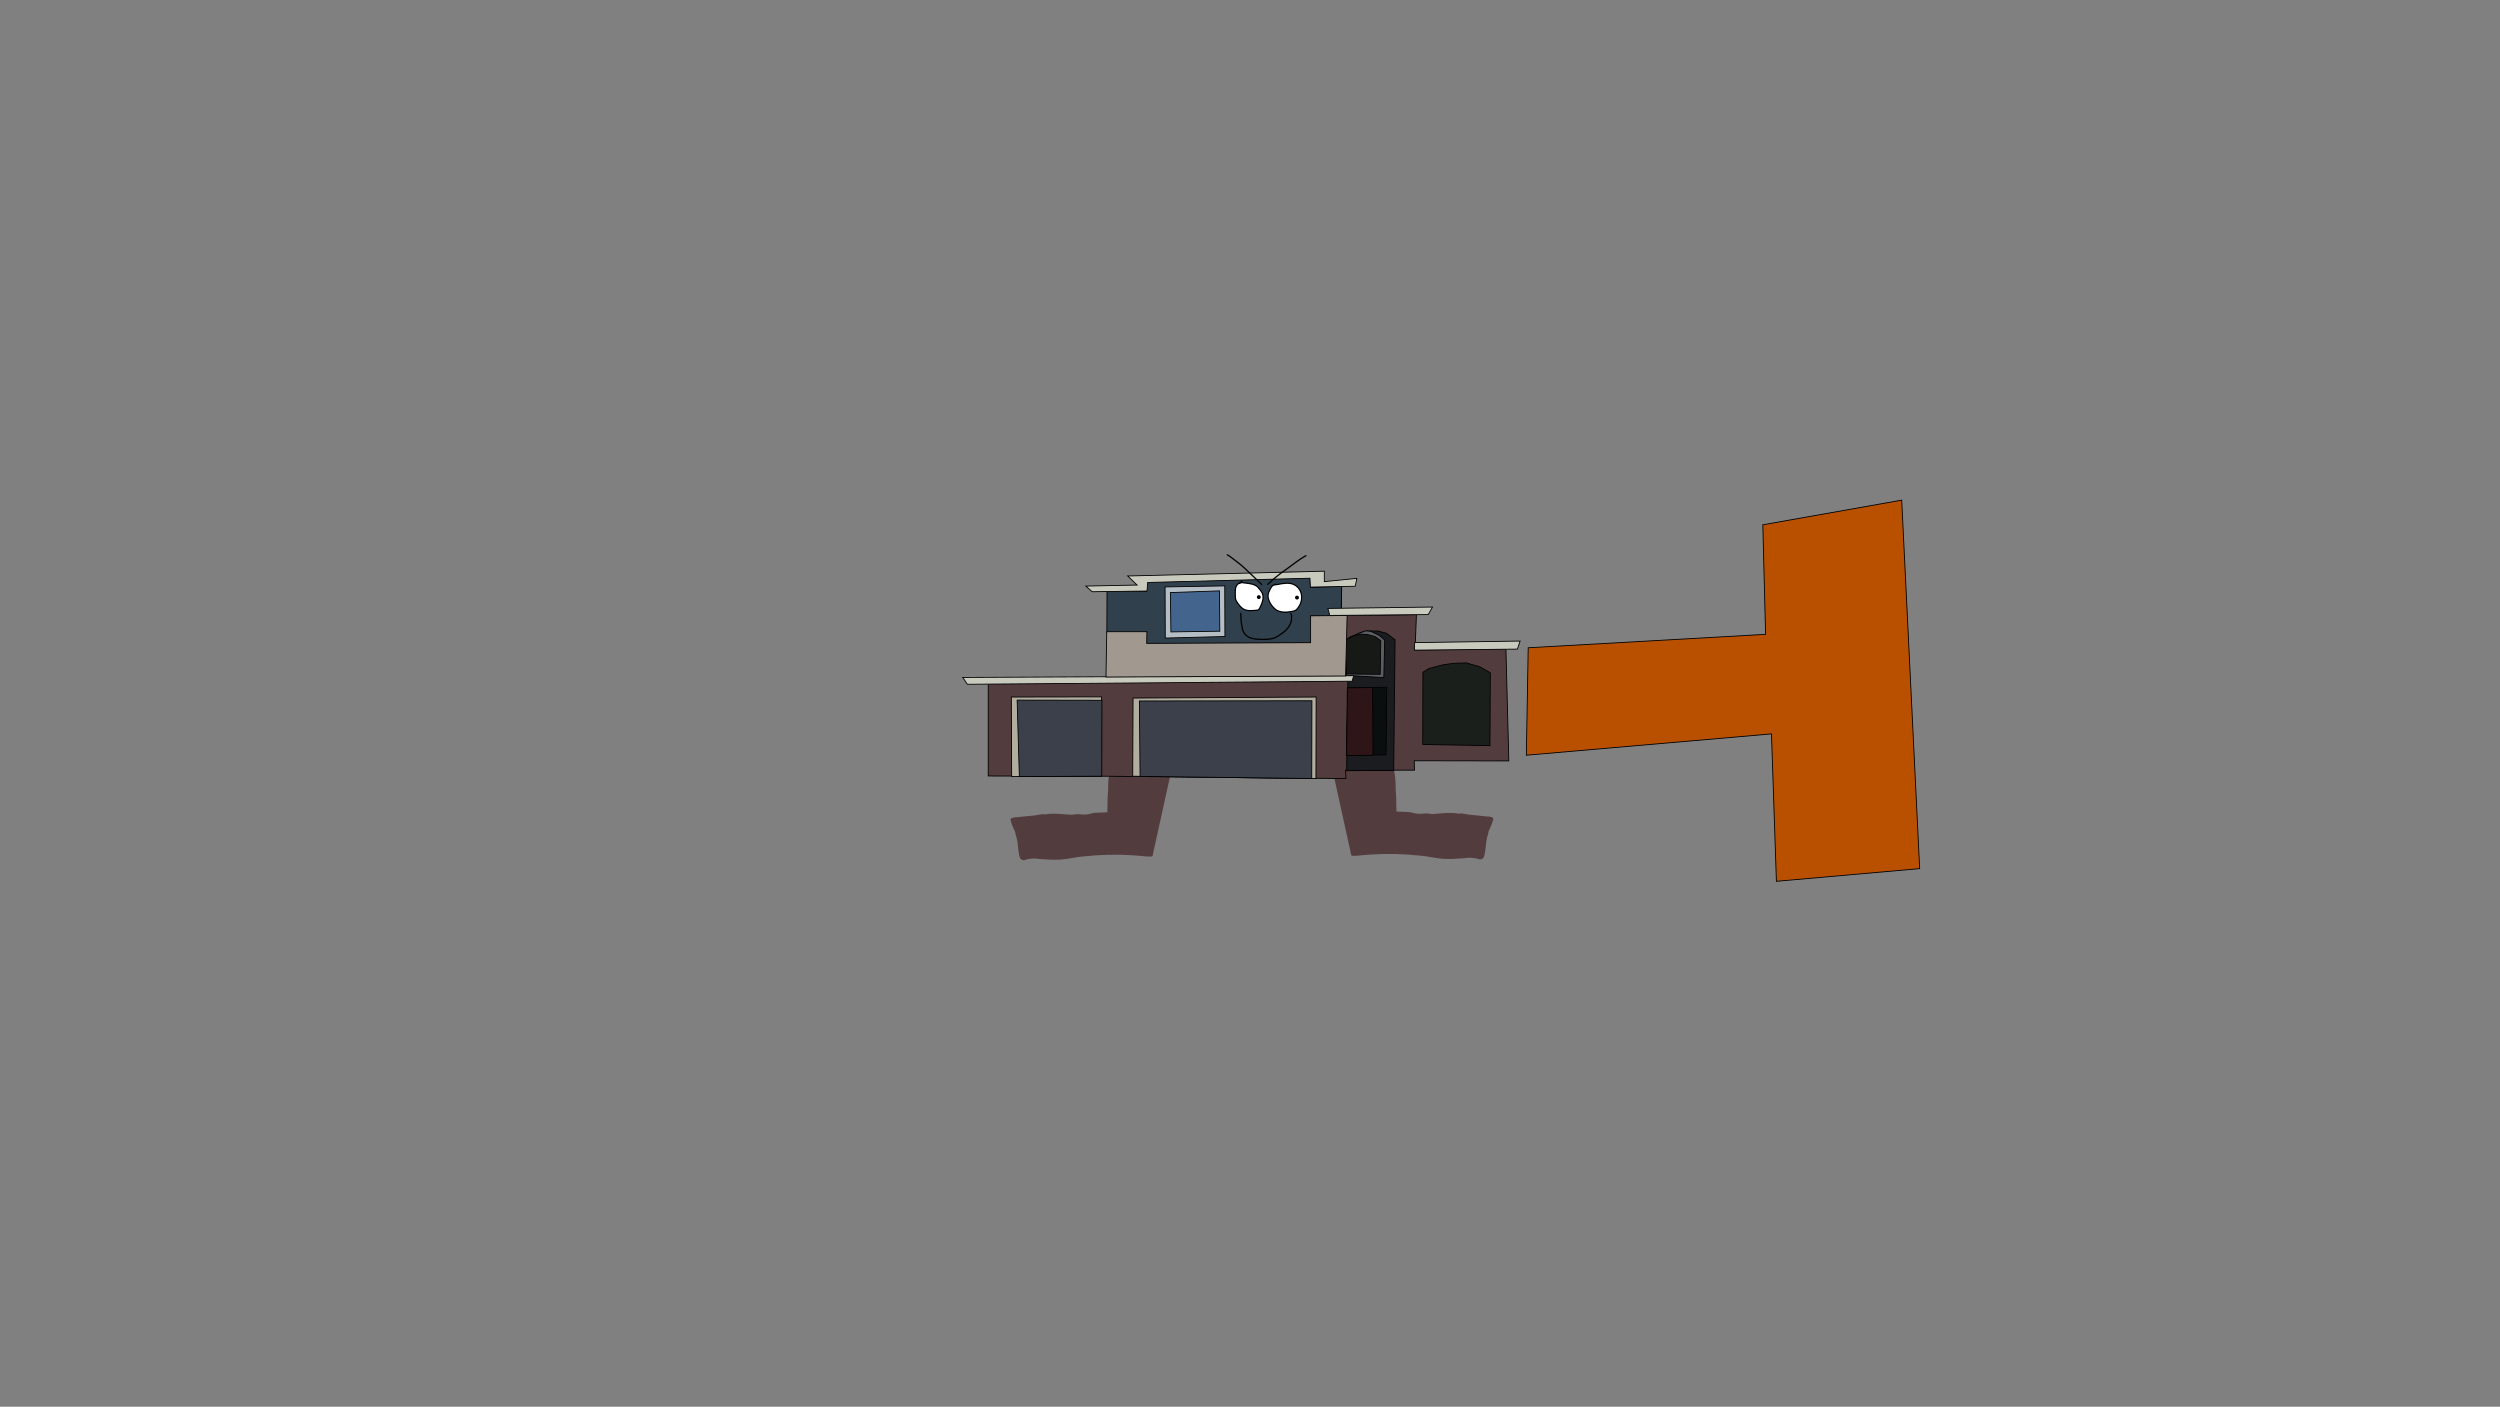 <svg version="1.1" xmlns="http://www.w3.org/2000/svg" xmlns:xlink="http://www.w3.org/1999/xlink" width="2878.25" height="1619.58" viewBox="0,0,2878.25,1619.58"><rect x="0" y="0" width="2878.25" height="1619.58" fill="#808080" stroke="none"/><g transform="translate(1117.373,629.809)"><g data-paper-data="{&quot;isPaintingLayer&quot;:true}" stroke-linejoin="miter" stroke-miterlimit="10" stroke-dasharray="" stroke-dashoffset="0" style="mix-blend-mode: normal"><path d="M-1117.373,989.77v-1619.58h2878.25v1619.58z" fill="none" fill-rule="nonzero" stroke="#000000" stroke-width="0" stroke-linecap="butt"/><path d="M504.26,207.438l-0.3,-0.3l9.59,-0.3z" fill="#3f7e38" fill-rule="evenodd" stroke="none" stroke-width="1" stroke-linecap="butt"/><path d="M246.925,172.481c0.284,-1.397 0.578,-2.792 0.885,-4.182c0,0 0.317,-1.437 1.754,-1.12c1.437,0.317 1.12,1.754 1.12,1.754c-3.323,15.069 -5.17,30.587 -9.367,45.433c-5.492,19.399 -9.286,39.064 -13.606,58.755c-4.116,18.676 -8.239,37.367 -12.365,56.081c-1.483,6.727 -2.967,13.455 -4.45,20.182c-0.153,0.692 -0.978,6.311 -1.849,6.785c-0.604,0.329 -5.957,0.155 -6.939,0.047c-5.454,-0.599 -10.839,-1.042 -16.35,-1.398c-18.366,-1.191 -36.396,-0.581 -54.585,1.251c-8.933,0.549 -17.577,3.017 -26.548,3.692c-8.533,0.642 -17.39,-0.026 -25.909,-0.672c-4.16,-0.934 -9.884,-0.411 -14.06,0.48c-1.38,0.294 -2.766,1.245 -4.136,0.906c-4.097,-1.016 -4.056,-3.75 -4.796,-7.34c-1.179,-5.725 -1.044,-11.757 -2.436,-17.436c-0.609,-2.485 -1.642,-4.521 -1.694,-7.135c-1.578,-3.967 -4.113,-8.479 -5.043,-12.607c-0.213,-0.945 -0.859,-2.079 -0.324,-2.886c1.426,-2.153 6.986,-1.916 9.183,-2.205c6.123,-0.806 12.27,-1.126 18.397,-1.847c3.869,-0.455 8.208,-2.001 12.053,-1.128c9.856,-1.983 19.998,-0.175 29.862,0.349c2.027,0.108 4.196,-0.571 6.208,-0.67c4.184,-0.205 8.097,0.961 12.281,0.254c2.942,-0.308 5.803,-1.504 8.666,-1.797c2.522,-0.258 5.488,-0.162 8.068,-0.349c2.061,-0.149 3.629,-0.029 5.647,-0.321c0.327,-0.047 0.858,0.34 0.991,0.037c0.269,-0.613 -0.128,-1.334 -0.128,-2.003c0.001,-2.762 0.393,-5.412 0.29,-8.185c-0.244,-6.547 0.772,-12.984 0.73,-19.501c-0.067,-12.531 3.053,-24.613 4.945,-36.898c1.11,-7.21 0.729,-14.209 0.77,-21.445c0.125,-19.061 1.136,-38.73 4.261,-57.56c0.578,-3.482 1.073,-6.97 1.012,-10.493c-0.01,-0.548 0.047,-4.44 0.33,-4.706c2.507,-2.355 6.724,0.282 9.222,1.077c9.399,2.988 18.469,5.11 28.348,6.103c7.252,1.199 14.745,2.287 22.115,2.37c3.429,0.038 6.887,-0.571 10.327,-0.605c2.438,-0.024 8.391,-0.994 9.405,2.237c0.355,1.131 -0.379,2.34 -0.551,3.513c-0.52,3.545 -0.83,7.09 -1.538,10.604c-0.079,0.857 -0.143,1.718 -0.195,2.583z" fill="#533c3d" fill-rule="nonzero" stroke="none" stroke-width="0.5" stroke-linecap="butt"/><path d="M400.765,169.014c-0.708,-3.514 -1.018,-7.059 -1.538,-10.604c-0.172,-1.173 -0.906,-2.382 -0.551,-3.513c1.014,-3.231 6.967,-2.261 9.405,-2.237c3.44,0.034 6.898,0.643 10.327,0.605c7.371,-0.082 14.863,-1.171 22.115,-2.37c9.879,-0.993 18.949,-3.115 28.348,-6.103c2.498,-0.794 6.714,-3.432 9.222,-1.077c0.283,0.266 0.339,4.158 0.33,4.706c-0.062,3.523 0.433,7.011 1.012,10.493c3.125,18.83 4.136,38.499 4.261,57.56c0.041,7.236 -0.34,14.235 0.77,21.445c1.892,12.285 5.012,24.367 4.945,36.898c-0.043,6.517 0.974,12.954 0.73,19.501c-0.103,2.774 0.289,5.423 0.29,8.185c0,0.669 -0.397,1.39 -0.128,2.003c0.133,0.303 0.664,-0.084 0.991,-0.037c2.018,0.292 3.586,0.172 5.647,0.321c2.581,0.187 5.546,0.091 8.068,0.349c2.863,0.292 5.724,1.489 8.666,1.797c4.184,0.707 8.097,-0.459 12.281,-0.254c2.011,0.099 4.181,0.777 6.208,0.67c9.864,-0.523 20.007,-2.332 29.862,-0.349c3.844,-0.873 8.183,0.672 12.053,1.128c6.127,0.721 12.273,1.041 18.397,1.847c2.197,0.289 7.757,0.052 9.183,2.205c0.535,0.807 -0.111,1.942 -0.324,2.886c-0.93,4.128 -3.465,8.639 -5.043,12.607c-0.052,2.614 -1.085,4.65 -1.694,7.135c-1.392,5.679 -1.256,11.711 -2.436,17.436c-0.74,3.59 -0.699,6.324 -4.796,7.34c-1.37,0.34 -2.755,-0.611 -4.136,-0.906c-4.176,-0.89 -9.9,-1.413 -14.06,-0.48c-8.519,0.646 -17.376,1.314 -25.909,0.672c-8.971,-0.675 -17.615,-3.143 -26.548,-3.692c-18.188,-1.832 -36.219,-2.442 -54.585,-1.251c-5.511,0.356 -10.897,0.799 -16.35,1.398c-0.982,0.108 -6.335,0.282 -6.939,-0.047c-0.871,-0.475 -1.696,-6.094 -1.849,-6.785c-1.483,-6.727 -2.967,-13.455 -4.45,-20.182c-4.126,-18.714 -8.249,-37.405 -12.365,-56.081c-4.32,-19.691 -8.114,-39.357 -13.606,-58.755c-4.198,-14.846 -6.045,-30.364 -9.367,-45.433c0,0 -0.317,-1.437 1.12,-1.754c1.437,-0.317 1.754,1.12 1.754,1.12c0.307,1.39 0.6,2.785 0.885,4.182c-0.052,-0.864 -0.116,-1.726 -0.195,-2.583z" data-paper-data="{&quot;index&quot;:null}" fill="#533c3d" fill-rule="nonzero" stroke="none" stroke-width="0.5" stroke-linecap="butt"/><path d="M20.381,263.593v-107.677l134.843,-0.394l3.084,-0.066l-0.394,-104.724l44.882,-0.066v-9.711l188.386,-5.315l0.591,11.22l35.039,-1.772l0.394,33.727l86.155,-0.984l-1.575,40.682l100.853,-1.181l3.74,-0.525l3.346,129.443l-108.858,-0.197l0.197,10.827h-79.265l0.394,9.711l-280.512,-2.756z" data-paper-data="{&quot;index&quot;:null}" fill="#533c3d" fill-rule="nonzero" stroke="#000000" stroke-width="1" stroke-linecap="round"/><path d="M429.98,79.519l-15.354,-0.197l-23.032,-0.197l1.181,31.299l-190.157,1.05l-0.197,-13.386l-45.472,0.591l0.197,-48.032l45.472,0.197v-10.63l188.32,-4.921l0.394,11.22l36.024,-1.378l-0.591,25.197z" data-paper-data="{&quot;index&quot;:null}" fill="#31404d" fill-rule="nonzero" stroke="#000000" stroke-width="1" stroke-linecap="round"/><path d="M47.35,264.23l-0.394,-91.535l103.937,-0.197l-0.394,91.535z" data-paper-data="{&quot;index&quot;:null}" fill="#b1aea0" fill-rule="nonzero" stroke="#000000" stroke-width="1" stroke-linecap="round"/><path d="M56.208,264.23l-2.559,-87.992l97.638,0.197l-0.197,87.402z" data-paper-data="{&quot;index&quot;:null}" fill="#3b404b" fill-rule="nonzero" stroke="#000000" stroke-width="1" stroke-linecap="round"/><path d="M186.72,263.836l0.394,-89.961l210.761,-1.181l-0.197,93.898z" data-paper-data="{&quot;index&quot;:null}" fill="#b1aea0" fill-rule="nonzero" stroke="#000000" stroke-width="1" stroke-linecap="round"/><path d="M195.185,264.033l-0.787,-86.811l198.622,-0.262l-0.197,89.567z" data-paper-data="{&quot;index&quot;:null}" fill="#3b404b" fill-rule="nonzero" stroke="#000000" stroke-width="1" stroke-linecap="round"/><path d="M433.045,257.472l1.378,-103.543l-1.968,0.197v-46.063l3.74,-4.134l13.189,-5.512l6.89,-1.772h12.598l9.843,2.559l10.039,7.677l-1.575,150.262z" data-paper-data="{&quot;index&quot;:null}" fill="#1a1c20" fill-rule="nonzero" stroke="#000000" stroke-width="1" stroke-linecap="round"/><path d="M434.423,161.999l44.882,-0.591l-0.984,77.953l-45.669,0.197z" data-paper-data="{&quot;index&quot;:null}" fill="#0a0e0f" fill-rule="nonzero" stroke="#000000" stroke-width="1" stroke-linecap="round"/><path d="M433.045,240.083l0.787,-77.953l29.134,-0.394l0.394,77.953z" data-paper-data="{&quot;index&quot;:null}" fill="#2e1518" fill-rule="nonzero" stroke="#000000" stroke-width="1" stroke-linecap="round"/><path d="M439.41,154.453l-443.045,3.543l-5.315,-7.874l450.066,-2.165z" data-paper-data="{&quot;index&quot;:null}" fill="#c8cabe" fill-rule="nonzero" stroke="#000000" stroke-width="1" stroke-linecap="round"/><path d="M432.717,148.088l-1.575,-38.648l1.772,-2.165l3.346,-2.756l11.024,-5.315l7.874,-2.756l5.709,0.591l9.449,4.528l6.496,5.512l-0.984,43.241l-35.63,-2.165z" data-paper-data="{&quot;index&quot;:null}" fill="#5c5d62" fill-rule="nonzero" stroke="#000000" stroke-width="1" stroke-linecap="round"/><path d="M430.552,109.702l2.559,-3.543l9.252,-4.331l6.299,-1.575l8.071,0.394l8.858,2.362l6.693,4.724l-0.591,38.78l-38.78,-0.394z" data-paper-data="{&quot;index&quot;:null}" fill="#171917" fill-rule="nonzero" stroke="#000000" stroke-width="1" stroke-linecap="round"/><path d="M527.73,139.886l16.339,-4.331l12.992,-1.772l13.78,-0.394l15.551,4.528l12.008,6.89l-0.394,83.858l-77.362,-1.378l0.197,-83.136z" data-paper-data="{&quot;index&quot;:null}" fill="#1b1f1b" fill-rule="nonzero" stroke="#000000" stroke-width="1" stroke-linecap="round"/><path d="M390.723,35.884l-186.745,4.921l-0.787,9.843l-63.189,0.787l-7.283,-6.496l59.055,-1.181l-10.827,-10.433l226.378,-5.512v12.008l37.402,-3.74l-1.772,9.055l-51.64,0.984z" data-paper-data="{&quot;index&quot;:null}" fill="#c8cabe" fill-rule="nonzero" stroke="#000000" stroke-width="1" stroke-linecap="round"/><path d="M292.888,103.01l-68.701,1.772l-0.197,-58.858l68.701,-1.181z" data-paper-data="{&quot;index&quot;:null}" fill="#b5bec5" fill-rule="nonzero" stroke="#000000" stroke-width="1" stroke-linecap="round"/><path d="M286.982,96.907l-56.299,0.787l-0.591,-45.276l56.496,-1.968z" data-paper-data="{&quot;index&quot;:null}" fill="#43648d" fill-rule="nonzero" stroke="#000000" stroke-width="1" stroke-linecap="round"/><path d="M411.392,70.661l120.472,-1.575l-4.921,8.661l-113.386,0.984z" data-paper-data="{&quot;index&quot;:null}" fill="#c8cabe" fill-rule="nonzero" stroke="#000000" stroke-width="1" stroke-linecap="round"/><path d="M511.279,110.031l121.457,-1.772l-3.15,9.252l-118.522,1.181z" data-paper-data="{&quot;index&quot;:null}" fill="#c8cabe" fill-rule="nonzero" stroke="#000000" stroke-width="1" stroke-linecap="round"/><path d="M156.817,97.498h46.26l-0.197,13.386l188.648,-0.787v-30.906l42.06,-0.394l-1.772,69.685l-275.871,1.181z" data-paper-data="{&quot;index&quot;:null}" fill="#a19890" fill-rule="nonzero" stroke="#000000" stroke-width="1" stroke-linecap="round"/><path d="M311.165,75.598c0.75,0 0.75,0.75 0.75,0.75v0.708c-0.002,4.648 0.391,9.591 1.305,14.145c0.378,1.885 0.623,3.852 1.448,5.603c3.568,7.57 11.187,8.494 18.701,8.714c5.136,0.16 12.067,0.268 16.873,-1.798c3.254,-1.399 7.058,-4.197 9.853,-6.385c4.549,-3.319 8.979,-9.751 8.785,-15.566c-0.054,-1.607 0.231,-3.488 -0.749,-4.813c0,0 -0.43,-0.614 0.184,-1.045c0.614,-0.43 1.045,0.184 1.045,0.184c1.145,1.702 0.958,3.624 1.02,5.624c0.196,6.33 -4.428,13.164 -9.378,16.811c-2.897,2.259 -6.795,5.102 -10.163,6.565c-5.008,2.176 -12.142,2.07 -17.512,1.921c-8.057,-0.238 -16.214,-1.431 -20.003,-9.552c-0.879,-1.883 -1.166,-3.944 -1.572,-5.969c-0.933,-4.652 -1.333,-9.692 -1.335,-14.44v-0.708c0,0 0,-0.75 0.75,-0.75z" data-paper-data="{&quot;index&quot;:null}" fill="#000000" fill-rule="nonzero" stroke="none" stroke-width="0.5" stroke-linecap="butt"/><path d="M313.033,38.812c0.45,0.6 -0.15,1.05 -0.15,1.05l-0.44,0.321c-0.102,0.056 -0.202,0.114 -0.3,0.173c1.327,-0.064 2.748,0.273 4.122,0.388c5.308,0.445 12.985,1.512 16.148,6.308c1.755,2.261 3.605,4.103 4.534,6.929c1.453,4.417 -0.146,9.826 -2.081,13.821c-0.974,2.012 -1.805,4.308 -3.809,5.431c-5.151,0.619 -11.725,1.582 -16.578,-0.931c-3.7,-1.916 -6.913,-6.252 -9.051,-9.766c-1.356,-2.448 -1.338,-5.568 -1.353,-8.323c-0.029,-5.496 -0.178,-10.248 5.006,-13.442c0.863,-0.692 1.666,-1.359 2.632,-1.9l0.268,-0.21c0,0 0.6,-0.45 1.05,0.15zM309.263,42.452c-4.016,2.891 -3.714,6.995 -3.687,11.754c0.014,2.424 -0.09,5.434 1.147,7.573c1.992,3.279 4.997,7.385 8.439,9.188c4.489,2.352 10.674,1.317 15.441,0.838c1.452,-0.793 2.225,-3.231 2.913,-4.652c1.749,-3.614 3.357,-8.684 2.009,-12.698c-0.899,-2.676 -2.661,-4.386 -4.332,-6.531c-2.826,-4.394 -10.262,-5.282 -15.052,-5.684c-1.685,-0.142 -4.466,-1.121 -5.742,0.295c0,0 -0.53,0.53 -1.061,0c-0.028,-0.028 -0.052,-0.055 -0.074,-0.083z" fill="#000000" fill-rule="nonzero" stroke="none" stroke-width="0.5" stroke-linecap="butt"/><path d="M309.306,42.495c0.53,0.53 1.063,-0.001 1.063,-0.001c1.277,-1.417 4.071,-0.444 5.756,-0.302c4.79,0.403 12.278,1.305 15.104,5.699c1.671,2.145 3.445,3.879 4.344,6.555c1.348,4.015 -0.27,9.124 -2.019,12.738c-0.688,1.421 -1.472,3.87 -2.925,4.663c-4.766,0.479 -10.998,1.518 -15.487,-0.833c-3.442,-1.803 -6.476,-5.94 -8.467,-9.218c-1.237,-2.139 -1.135,-5.174 -1.148,-7.598c-0.027,-4.759 -0.311,-8.893 3.705,-11.784c0.022,0.027 0.047,0.055 0.074,0.083z" data-paper-data="{&quot;noHover&quot;:false,&quot;origItem&quot;:[&quot;Path&quot;,{&quot;applyMatrix&quot;:true,&quot;segments&quot;:[[[309.26312,42.45172],[0.02204,0.02747],[-4.01603,2.89115]],[[305.57613,54.2058],[-0.02667,-4.75881],[0.01358,2.42357]],[[306.72288,61.77831],[-1.23679,-2.13888],[1.9917,3.27877]],[[315.16153,70.96607],[-3.44198,-1.80325],[4.48895,2.35176]],[[330.60204,71.80421],[-4.76602,0.47875],[1.45238,-0.79265]],[[333.5151,67.15225],[-0.68811,1.42135],[1.74947,-3.61368]],[[335.52425,54.45405],[1.34821,4.01467],[-0.89863,-2.67591]],[[331.19227,47.92313],[1.67059,2.14465],[-2.82601,-4.39395]],[[316.14037,42.23887],[4.78986,0.40256],[-1.68521,-0.14163]],[[310.39804,42.53427],[1.27652,-1.41684],[0,0]],[[309.33738,42.53427],[0.53033,0.53033],[-0.02754,-0.02754]]],&quot;closed&quot;:true}]}" fill="#ffffff" fill-rule="nonzero" stroke="none" stroke-width="0.5" stroke-linecap="butt"/><path d="M351.596,42.35c0.097,0.13 0.146,0.253 0.161,0.366c0.428,-0.053 0.864,-0.117 1.309,-0.21c6.023,-1.264 12.843,-2.583 18.715,-0.299c10.519,4.462 12.828,17.201 7.1,26.249c-1.194,1.701 -2.266,3.601 -4.027,4.788c-2.198,1.482 -5.105,1.485 -7.603,2.043c-5.467,1.221 -10.213,0.523 -15.24,-1.999c-6.712,-4.726 -13.395,-15.036 -8.491,-23.227c0.842,-1.895 1.643,-3.612 2.776,-4.982c-0.188,-0.47 0.245,-0.825 0.245,-0.825c0.577,-0.459 1.166,-0.757 1.769,-0.961c0.617,-0.386 1.315,-0.705 2.117,-0.946l0.119,-0.147c0,0 0.6,-0.45 1.05,0.15zM349.108,44.564c-2.116,1.32 -3.104,3.598 -4.257,6.188c-4.499,7.482 1.862,16.949 7.93,21.248c5.351,2.666 9.642,2.535 15.346,1.635c1.866,-0.294 4.295,-0.555 5.897,-1.64c1.576,-1.067 2.54,-2.848 3.611,-4.373c5.24,-8.231 3.223,-19.956 -6.417,-24.026c-5.581,-2.17 -12.149,-0.808 -17.868,0.382c-1.425,0.297 -2.911,0.195 -4.241,0.585z" fill="#000000" fill-rule="nonzero" stroke="none" stroke-width="0.5" stroke-linecap="butt"/><path d="M353.323,43.936c5.719,-1.19 12.34,-2.552 17.921,-0.382c9.641,4.07 11.674,15.862 6.434,24.094c-1.07,1.524 -2.045,3.317 -3.62,4.385c-1.602,1.085 -4.045,1.355 -5.911,1.649c-5.703,0.9 -10.041,1.027 -15.392,-1.64c-6.068,-4.299 -12.448,-13.828 -7.948,-21.31c1.152,-2.591 2.152,-4.884 4.268,-6.205c1.33,-0.39 2.824,-0.295 4.249,-0.592z" data-paper-data="{&quot;noHover&quot;:false,&quot;origItem&quot;:[&quot;Path&quot;,{&quot;applyMatrix&quot;:true,&quot;segments&quot;:[[[349.10777,44.56412],[1.32995,-0.3902],[-2.11591,1.32016]],[[344.85125,50.75244],[1.15237,-2.59069],[-4.49924,7.48211]],[[352.78169,72.00035],[-6.06838,-4.29854],[5.35105,2.66611]],[[368.12728,73.63524],[-5.70344,0.89977],[1.86606,-0.29439]],[[374.02382,71.99486],[-1.60183,1.08508],[1.57579,-1.06744]],[[377.63434,67.62226],[-1.07037,1.52411],[5.24036,-8.23143]],[[371.21713,43.59633],[9.64066,4.06971],[-5.58088,-2.16999]],[[353.34868,43.97882],[5.7193,-1.19005],[-1.42548,0.29661]]],&quot;closed&quot;:true}]}" fill="#ffffff" fill-rule="nonzero" stroke="none" stroke-width="0.5" stroke-linecap="butt"/><path d="M329.641,57.659c0,-1.243 1.007,-2.25 2.25,-2.25c1.243,0 2.25,1.007 2.25,2.25c0,1.243 -1.007,2.25 -2.25,2.25c-1.243,0 -2.25,-1.007 -2.25,-2.25z" fill="#000000" fill-rule="nonzero" stroke="none" stroke-width="0.5" stroke-linecap="butt"/><path d="M373.6,58.19c0,-1.243 1.007,-2.25 2.25,-2.25c1.243,0 2.25,1.007 2.25,2.25c0,1.243 -1.007,2.25 -2.25,2.25c-1.243,0 -2.25,-1.007 -2.25,-2.25z" fill="#000000" fill-rule="nonzero" stroke="none" stroke-width="0.5" stroke-linecap="butt"/><path d="M295.093,8.442c0.45,-0.45 0.9,-0.136 1.026,-0.031c2.452,1.163 4.633,3.115 6.806,4.725c4.666,3.456 9.323,7.078 13.549,11.053c6.489,6.112 12.981,12.142 19.31,18.465c0,0 0.53,0.53 0,1.061c-0.53,0.53 -1.061,0 -1.061,0c-6.314,-6.32 -12.79,-12.338 -19.277,-18.433c-4.184,-3.936 -8.793,-7.518 -13.414,-10.94c-2.112,-1.564 -4.256,-3.533 -6.656,-4.622l-0.283,-0.217c0,0 -0.53,-0.53 0,-1.061z" fill="#000000" fill-rule="nonzero" stroke="none" stroke-width="0.5" stroke-linecap="butt"/><path d="M386.882,9.757c0.259,0.704 -0.444,0.963 -0.444,0.963l-0.579,0.203c-8.108,4.605 -15.257,10.726 -22.922,16.056c-7.371,5.125 -13.773,10.346 -20.243,16.55c0,0 -0.541,0.519 -1.06,-0.023c-0.519,-0.541 0.023,-1.06 0.023,-1.06c6.528,-6.253 12.991,-11.529 20.425,-16.698c7.704,-5.356 14.889,-11.496 23.037,-16.128l0.802,-0.306c0,0 0.704,-0.259 0.963,0.444z" fill="#000000" fill-rule="nonzero" stroke="none" stroke-width="0.5" stroke-linecap="butt"/><path d="M912.163,-25.619l159.887,-28.378l20.688,424.22l-164.929,14.61l-5.686,-169.716l-282.21,24.555l2.13,-123.711l273.288,-15.45z" fill="#b85000" fill-rule="nonzero" stroke="#000000" stroke-width="1" stroke-linecap="round"/></g></g></svg><!--rotationCenter:1437.37278:809.8093100000007-->